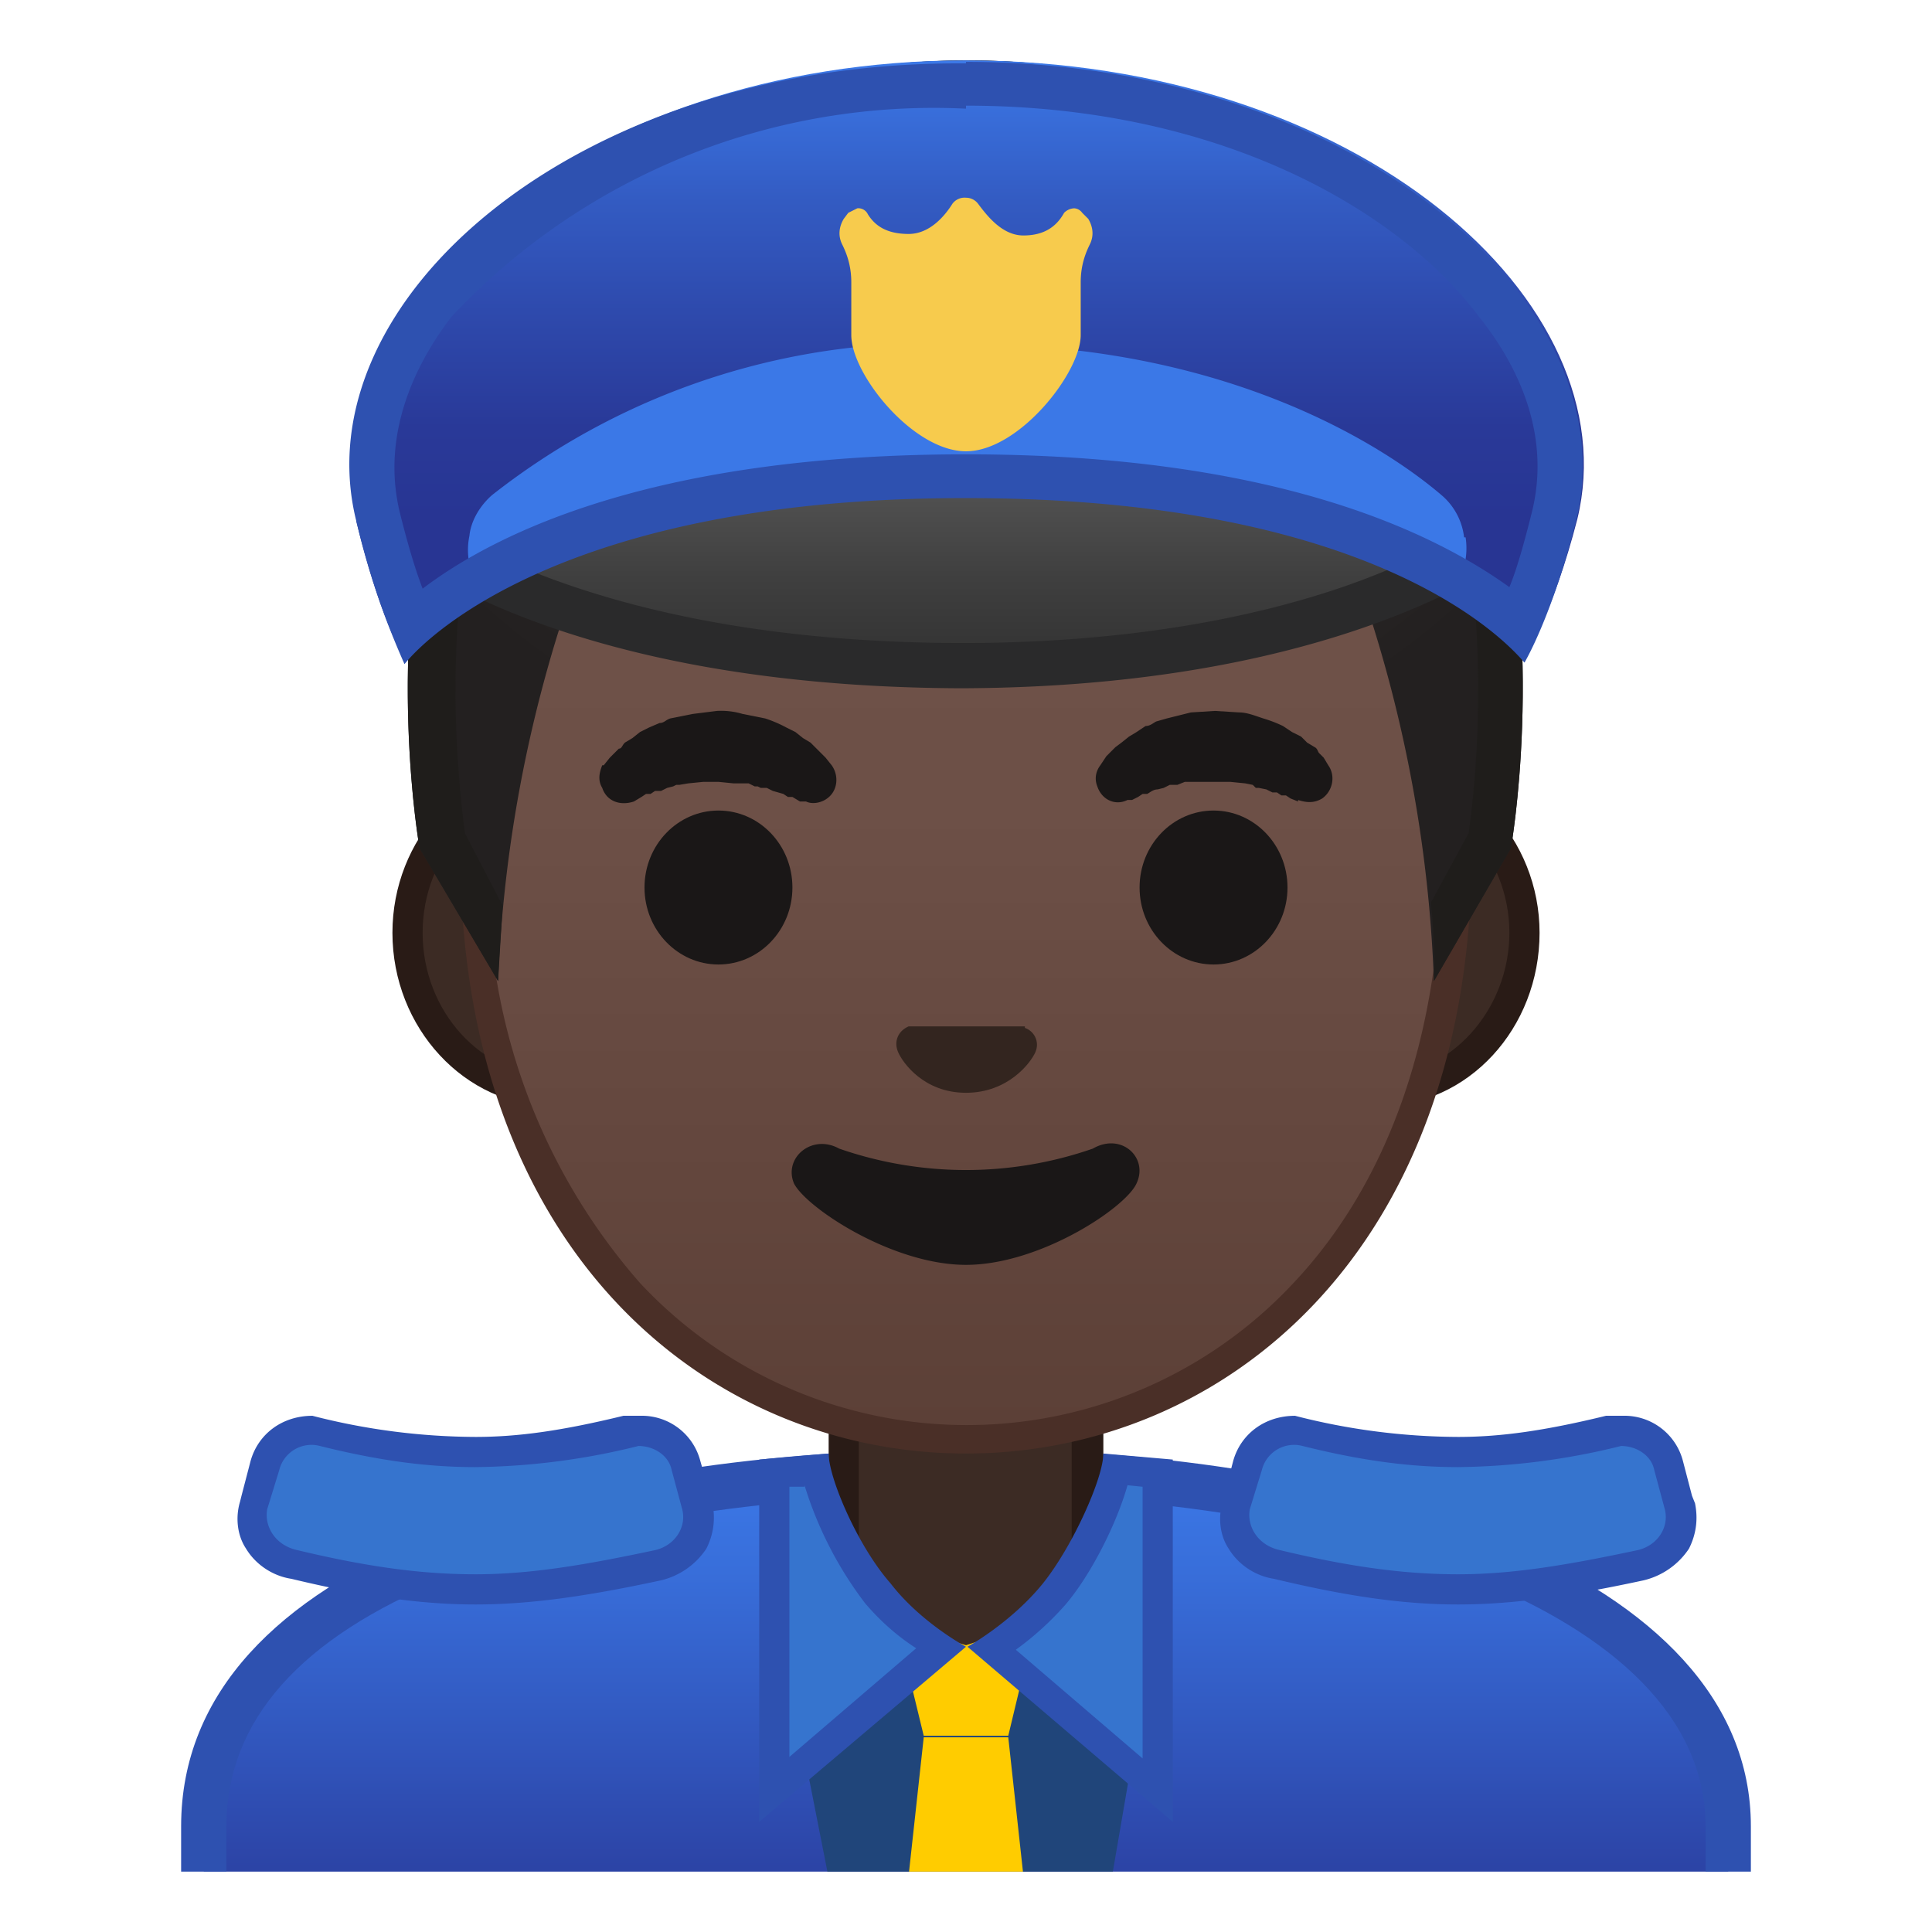 <svg viewBox="0 0 128 128" xmlns="http://www.w3.org/2000/svg" xmlns:xlink="http://www.w3.org/1999/xlink"><defs><path id="a" d="M4 4h120v120H4z"/></defs><clipPath id="b"><use xlink:href="#a"/></clipPath><g clip-path="url(#b)"><linearGradient id="c" x1="64" x2="64" y1="97.5" y2="130.5" gradientUnits="userSpaceOnUse"><stop stop-color="#3B78E7" offset="0"/><stop stop-color="#386EDA" offset=".2"/><stop stop-color="#3052B8" offset=".6"/><stop stop-color="#283593" offset="1"/></linearGradient><path d="M13.5 130.5V121c0-17.3 27.2-23.5 50.5-23.5h.1c13.4 0 25.9 2.1 35 6 7 3 15.4 8.5 15.4 17.5v9.5h-101z" fill="url(#c)"/><path d="M64.1 99c24.3 0 48.9 7.5 48.9 22v8H15v-8c0-7 4.9-12.5 14.5-16.4C38.3 101 50.5 99 64 99h.1m0-3H64c-25.6 0-52 7.1-52 25v11h104v-11c0-16.9-26.1-25-51.9-25z" fill="#2E51B0"/></g><g clip-path="url(#b)"><path d="M63.2 111.2c-4 0-7.3-3.2-7.3-7.1V91h16.2v13c0 4-3.3 7.1-7.3 7.1h-1.6z" fill="#3C2B24"/><path d="M71 92v12c0 3.5-2.7 6.2-6.2 6.2h-1.6a6.2 6.2 0 0 1-6.3-6.1V92h14.2m2-2H54.9v14c0 4.5 3.7 8.1 8.3 8.1h1.6c4.6 0 8.3-3.6 8.3-8.1V90z" fill="#291B16"/></g><g clip-path="url(#b)"><path d="M31.5 105.3c-3.4 0-7-.5-12-1.6-1-.2-1.9-.8-2.3-1.6a3 3 0 0 1-.4-2.3l.8-2.7a3.2 3.2 0 0 1 3.8-2.2 45 45 0 0 0 10.1 1.3 44.8 44.8 0 0 0 10.8-1.4c1.5 0 2.8 1 3.1 2.3l.8 2.7a3 3 0 0 1-.4 2.3c-.4.8-1.3 1.4-2.2 1.6a54 54 0 0 1-12 1.6z" fill="#3674CE"/><path d="M42.3 95.8c1 0 2 .6 2.2 1.6l.7 2.6c.3 1.2-.5 2.4-1.8 2.7-4.7 1-8.3 1.6-11.9 1.6s-7.2-.5-11.8-1.6c-1.4-.3-2.2-1.5-2-2.7l.8-2.6a2.2 2.2 0 0 1 2.7-1.6c4 1 7.2 1.4 10.3 1.4a46.4 46.4 0 0 0 10.8-1.4m0-2h-1c-4.1 1-7 1.4-9.8 1.4a43.9 43.9 0 0 1-10.8-1.4c-2 0-3.6 1.2-4.1 3l-.6 2.3-.1.4c-.3 1-.2 2.2.4 3.1.6 1 1.7 1.8 3 2 5 1.2 8.7 1.7 12.2 1.7s7.2-.5 12.3-1.6a5 5 0 0 0 3-2.1c.5-1 .6-2 .4-3l-.8-2.8a4 4 0 0 0-4-3z" fill="#2E51B0"/></g><g clip-path="url(#b)"><path d="M96.6 105.3c-3.4 0-7-.5-12-1.6-1-.2-1.8-.8-2.3-1.6a3 3 0 0 1-.4-2.3l.8-2.7a3.2 3.2 0 0 1 3.8-2.2 45 45 0 0 0 10.1 1.3 45 45 0 0 0 10.8-1.4c1.5 0 2.8 1 3.2 2.3l.7 2.7a3 3 0 0 1-.3 2.3c-.5.8-1.3 1.4-2.3 1.6-5 1.1-8.6 1.6-12 1.6z" fill="#3674CE"/><path d="M107.4 95.8c1 0 2 .6 2.2 1.6l.7 2.6c.3 1.2-.5 2.4-1.8 2.7-4.7 1-8.3 1.6-11.9 1.6s-7.2-.5-11.8-1.6c-1.4-.3-2.2-1.5-2-2.7l.8-2.6a2.2 2.2 0 0 1 2.7-1.6c4 1 7.2 1.4 10.3 1.4a46.4 46.4 0 0 0 10.8-1.4m0-2h-1c-4.1 1-7 1.4-9.8 1.4a43.9 43.9 0 0 1-10.8-1.4c-2 0-3.6 1.2-4.1 3l-.6 2.3-.1.4c-.3 1-.2 2.2.4 3.1.6 1 1.7 1.8 3 2 5 1.2 8.7 1.7 12.2 1.7s7.2-.5 12.3-1.6a5 5 0 0 0 3-2.1c.5-1 .6-2 .4-3l-.2-.5-.6-2.3a4 4 0 0 0-4-3z" fill="#2E51B0"/></g><path clip-path="url(#b)" fill="#20457A" d="M64 109l-10.7 7.3L56 130h16.7l2.3-13.4z"/><path clip-path="url(#b)" fill="#fc0" d="M66.8 115h-5.6l-1.8-7.4L64 109l4.6-1.5zm2 18.4h-9.6l2-18.3h5.6z"/><g clip-path="url(#b)"><path d="M51.3 97.6l2.7-.2a19.4 19.4 0 0 0 8.3 11.9l-11 9.3v-21z" fill="#3674CE"/><path d="M53.3 98.4a25 25 0 0 0 4 7.8c1.1 1.3 2.3 2.3 3.4 3l-8.4 7.2V98.5h1m1.6-2.2l-4.6.4v24L64 109.1s-3-1.6-5-4.2c-2.2-2.5-4.1-7-4.1-8.6z" fill="#2E51B0"/><path d="M65.7 109.2c1.1-.7 2.8-2 4.2-3.6a23 23 0 0 0 4-8.2l2.8.2v21l-11-9.4z" fill="#3674CE"/><path d="M74.7 98.4l1 .1v18l-8.4-7.2a20 20 0 0 0 3.3-3c1.7-2 3.4-5.4 4.1-7.9m-1.6-2.1c0 1.6-2 6.1-4 8.6-2.1 2.6-5 4.2-5 4.2l13.6 11.6v-24l-4.6-.4z" fill="#2E51B0"/></g><path d="M36.7 72.3c-5.4 0-9.7-4.7-9.7-10.4s4.3-10.5 9.7-10.5h54.6c5.4 0 9.7 4.7 9.7 10.5s-4.3 10.4-9.7 10.4H36.7z" fill="#3C2B24"/><path d="M91.3 52.4c4.8 0 8.7 4.3 8.7 9.4s-3.9 9.5-8.7 9.5H36.7c-4.8 0-8.7-4.3-8.7-9.5s3.9-9.4 8.7-9.4h54.6m0-2H36.7c-6 0-10.7 5.2-10.7 11.4 0 6.3 4.8 11.5 10.7 11.5h54.6c6 0 10.7-5.2 10.7-11.5 0-6.2-4.8-11.4-10.7-11.4z" fill="#291B16"/><linearGradient id="d" x1="64" x2="64" y1="94.6" y2="12.8" gradientUnits="userSpaceOnUse"><stop stop-color="#5C4037" offset="0"/><stop stop-color="#63463D" offset=".2"/><stop stop-color="#6D5047" offset=".5"/><stop stop-color="#70534A" offset="1"/></linearGradient><path d="M64 95.3c-15.7 0-32.5-12.2-32.5-38.8 0-12.4 3.5-23.8 10-32.2 6-7.8 14.3-12.2 22.5-12.2s16.4 4.4 22.5 12.2c6.5 8.4 10 19.8 10 32.2a42 42 0 0 1-10.1 29.2A30.5 30.5 0 0 1 64 95.3z" fill="url(#d)"/><path d="M64 13c8 0 15.8 4.4 21.7 12a51.5 51.5 0 0 1 9.8 31.5c0 11.8-3.4 21.7-9.8 28.5a29.6 29.6 0 0 1-43.3 0 40.5 40.5 0 0 1-10-28.5 51.3 51.3 0 0 1 10-31.5A28.1 28.1 0 0 1 64 13m0-2c-17.4 0-33.5 18.7-33.5 45.5C30.5 83 47 96.3 64 96.3S97.5 83 97.5 56.5C97.5 29.7 81.4 11 64 11z" fill="#4A2F27"/><g fill="#1A1717"><path d="M40 50.7l.4-.5.2-.2.4-.4c.2 0 .2-.2.4-.4l.5-.3.5-.4.6-.3.7-.3c.3 0 .4-.2.7-.3l1.5-.3 1.6-.2a5 5 0 0 1 1.7.2l1.5.3a8.6 8.6 0 0 1 1.4.6l.6.3.5.4.5.3.4.4.3.3.3.3.4.5c.5.7.4 1.7-.3 2.2-.4.3-1 .4-1.4.2H53l-.5-.3h-.3l-.3-.2-.7-.2-.4-.2h-.4l-.2-.1H50l-.4-.2h-1l-1-.1h-1l-1 .1-.6.1h-.2l-.2.1-.4.1-.4.2h-.4l-.3.2h-.3l-.3.2-.5.3c-.9.3-1.8 0-2.1-.9-.3-.5-.2-1 0-1.5z"/><ellipse cx="47.6" cy="58.8" rx="4.9" ry="5.1"/><path d="M86 53.1l-.5-.2-.3-.2h-.3l-.3-.2h-.3l-.4-.2-.5-.1h-.2L83 52l-.5-.1-1-.1h-3l-.5.2h-.5l-.4.2-.4.1c-.3 0-.5.2-.7.3h-.3l-.3.2-.4.2h-.3c-.8.4-1.7 0-2-.9-.2-.5-.1-1 .2-1.4l.4-.6.3-.3.3-.3.4-.3.5-.4.5-.3.6-.4c.3 0 .5-.2.7-.3l.7-.2 1.6-.4 1.6-.1 1.6.1c.5 0 1 .2 1.6.4a8.6 8.6 0 0 1 1.3.5l.6.4.6.3.4.4.5.3c.2.1.2.3.3.4l.3.3.3.5c.5.7.3 1.7-.4 2.2-.5.3-1 .3-1.6.1z"/><ellipse cx="80.4" cy="58.8" rx="4.9" ry="5.1"/></g><path d="M67.9 68h-7.7c-.7.3-1 1-.7 1.7s1.7 2.7 4.5 2.7 4.3-2 4.6-2.7c.3-.7-.1-1.4-.7-1.6z" fill="#33251F"/><path d="M72.4 76.1a25.6 25.6 0 0 1-16.8 0c-1.8-1-3.7.6-3 2.3.8 1.6 6.5 5.4 11.4 5.4s10.6-3.8 11.3-5.4c.8-1.7-1-3.4-2.9-2.3z" fill="#1A1717"/><radialGradient id="e" cx="64.3" cy="4.3" r="48.9" gradientUnits="userSpaceOnUse"><stop stop-color="#444140" offset="0"/><stop stop-color="#232020" offset="1"/></radialGradient><path d="M64 4c-45.5.3-36.2 52.2-36.2 52.2L33 65a90 90 0 0 1 4.8-25.6 6 6 0 0 1 6.8-3.8c4.5.8 11.6 1.8 19.4 1.8h.1c8 0 15-1 19.4-1.8a6 6 0 0 1 6.8 3.8A90 90 0 0 1 95 65l5.1-8.8s9.3-52-36-52.2z" fill="url(#e)"/><path d="M64 4c-45.5.3-36.2 52.2-36.2 52.2L33 65l.3-5-2.5-4.8c-.2-1.6-.9-7-.5-13.6.4-7 2.1-17 8.2-24.2C44.1 10.6 52.7 7 64 7s20 3.6 25.6 10.4c10.8 13 8.2 34.3 7.7 37.8l-2.5 4.6c.2 2 .3 3.7.2 5.2l5.1-8.8s9.3-52-36-52.2z" fill="#1F1D1B"/><linearGradient id="f" x1="64" x2="64" y1="25.8" y2="43.7" gradientUnits="userSpaceOnUse"><stop stop-color="#666" offset="0"/><stop stop-color="#606060" offset=".1"/><stop stop-color="#3F3F3F" offset=".7"/><stop stop-color="#333" offset="1"/></linearGradient><path d="M63.7 44.2c-22.5-.2-33.4-6.6-36.5-9 2.2-2.5 10.7-9.5 36.5-9.5 25.7 0 34.6 6.5 37 9-3.2 2.5-14.5 9.3-37 9.5z" fill="url(#f)"/><path d="M63.7 27.2c21.7 0 31 4.7 34.6 7.4a30 30 0 0 1-6 3c-5.3 2.3-14.7 5-28.5 5-19.4 0-30-5-34.2-7.5 3.3-2.9 12.3-7.9 34.1-7.9m0-3c-33.2 0-38.5 11.4-38.5 11.4s10.2 9.9 38.5 10c28.4-.1 39.1-10.7 39.1-10.7s-5.8-10.7-39-10.7z" fill="#2A2A2B"/><linearGradient id="g" x1="64" x2="64" y1="4.4" y2="34.3" gradientUnits="userSpaceOnUse"><stop stop-color="#3B78E7" offset="0"/><stop stop-color="#3B77E6" offset="0"/><stop stop-color="#335BC2" offset=".3"/><stop stop-color="#2D46A8" offset=".6"/><stop stop-color="#293998" offset=".8"/><stop stop-color="#283593" offset="1"/></linearGradient><path d="M23.6 34.5c1.5 6.2 3 8.8 3 8.8C28.3 41.3 37.8 32 64 32h.1c26.3 0 35.3 9.4 37 11.4 0 0 1.8-2.8 3.4-9C108 20 90 4 64 4 38.3 4 20 20.2 23.7 34.5z" fill="url(#g)"/><defs><path id="h" d="M23.6 34.5c1.5 6.2 3 8.8 3 8.8C28.3 41.3 37.8 32 64 32h.1c26.3 0 35.3 9.4 37 11.4 0 0 1.8-2.8 3.4-9C108 20 90 4 64 4 38.3 4 20 20.2 23.7 34.5z"/></defs><clipPath id="i"><use xlink:href="#h"/></clipPath><path d="M97 35.6a4.3 4.3 0 0 0-1.5-2.8c-3.5-3-13.9-10-31.4-10a47 47 0 0 0-31.5 10c-.8.7-1.4 1.7-1.5 2.7a4.6 4.6 0 0 0 5.6 5.4c6.4-1.7 16.4-3.6 27.4-3.7 11 0 21 2 27.3 3.7 3.2.8 6.2-2 5.7-5.3z" clip-path="url(#i)" fill="#3B78E7"/><path d="M71.2 13.8a1 1 0 0 0-.7.3c-.5.9-1.3 1.5-2.7 1.5-1.4 0-2.4-1.3-3-2.1a1 1 0 0 0-.8-.4 1 1 0 0 0-.9.4c-.5.8-1.5 2-2.9 2s-2.2-.5-2.7-1.3a.7.7 0 0 0-.7-.4l-.6.3-.3.4c-.3.5-.4 1.1-.1 1.7.4.8.6 1.6.6 2.5v3.5c0 2.6 4.1 7.7 7.6 7.7s7.6-5.2 7.6-7.7v-3.5c0-.9.2-1.7.6-2.5.3-.6.2-1.2-.1-1.7l-.4-.4a.7.7 0 0 0-.6-.3z" fill="#F7CB4D"/><path d="M64 7c17.3 0 29 7.3 34 14 2.4 3 4.8 7.6 3.5 12.9-.5 2-1 3.8-1.5 5-5-3.6-15.5-8.8-36-8.8-20.4 0-31 5.1-36 8.9-.5-1.3-1-3-1.5-5-1.3-5.3 1.1-10 3.4-13A43.8 43.8 0 0 1 64 7.2m0-3C38.1 4 20 20 23.6 34.5a53 53 0 0 0 3.2 9.5c1.6-2 11-11 37.1-11h.1c26.3 0 35.3 8.9 37 10.9 0 0 1.8-3 3.4-9.3C108 20.3 90 4.1 64 4.1z" fill="#2E51B0"/></svg>